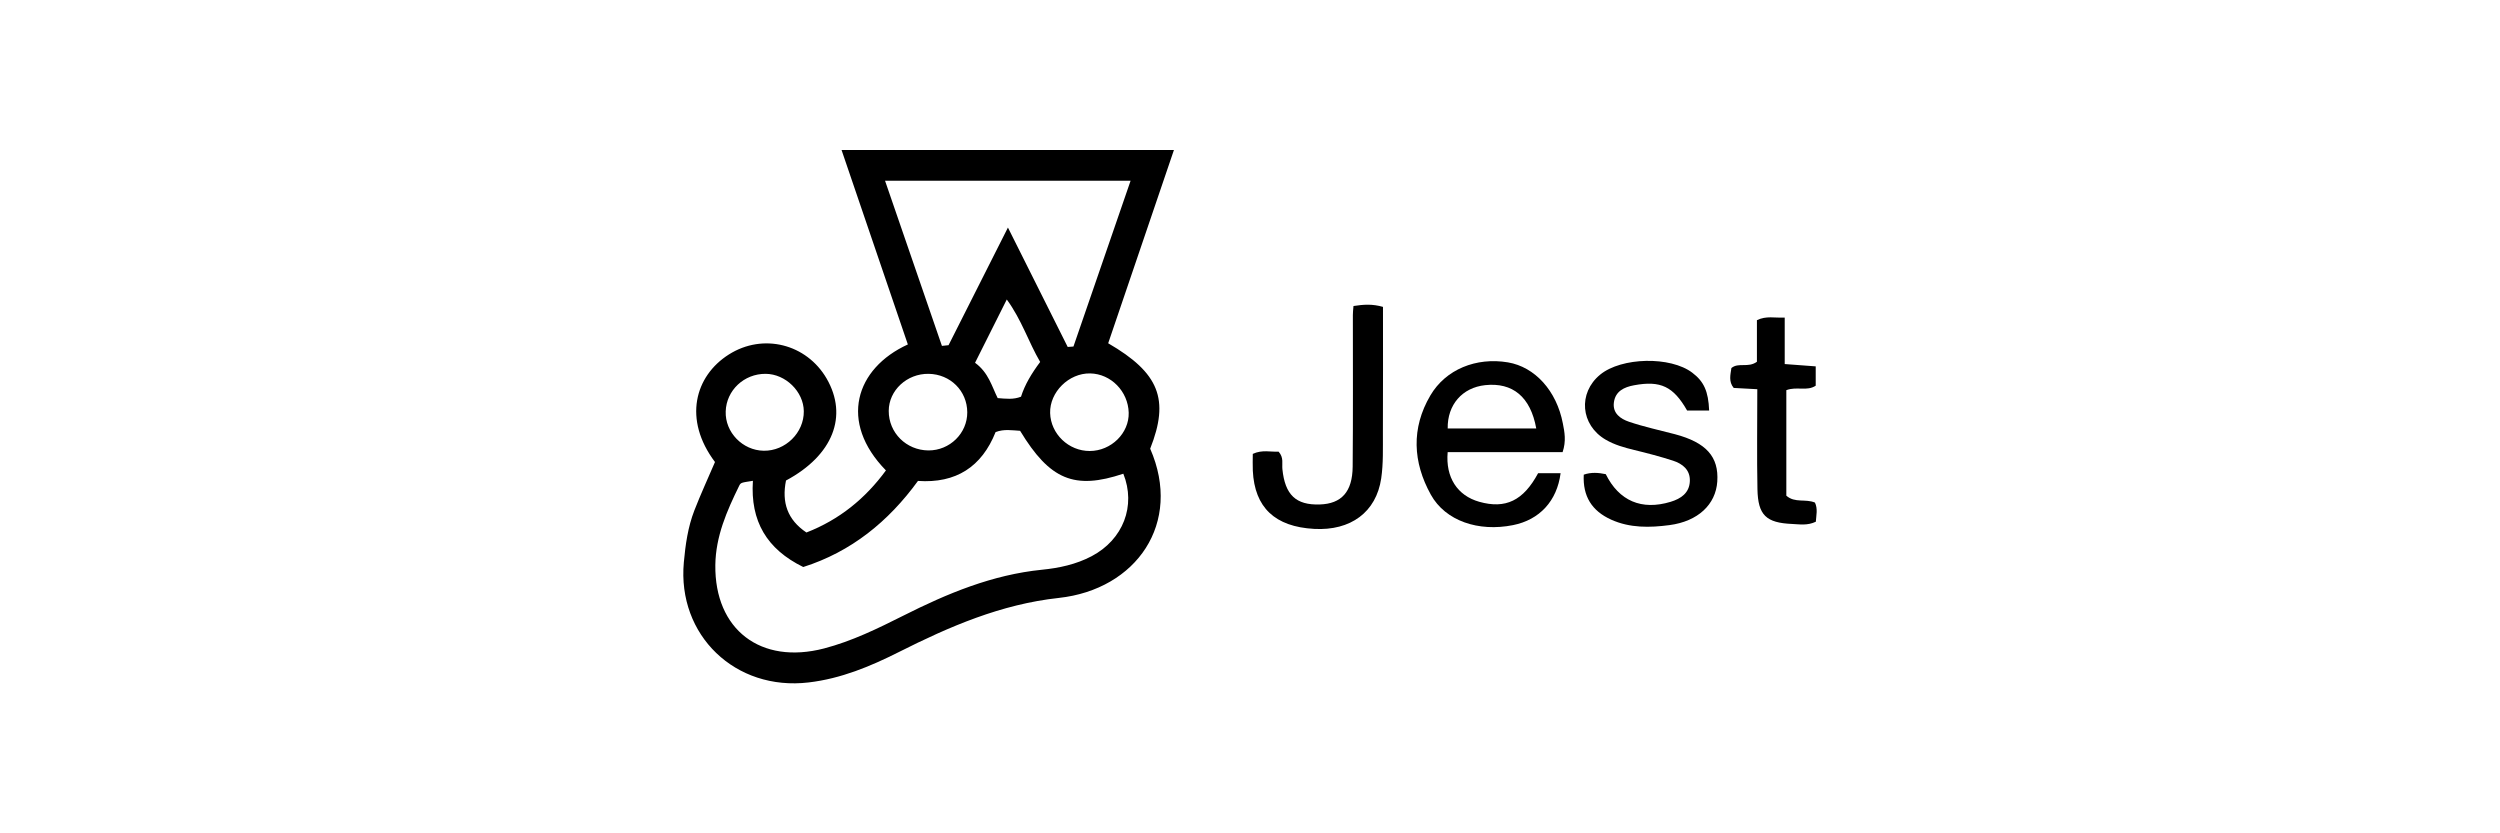 <svg width="150" height="50" viewBox="0 0 150 50" fill="none" xmlns="http://www.w3.org/2000/svg">
<path d="M47.16 28.831C46.895 30.148 47.245 31.184 48.385 31.95C50.362 31.182 51.922 29.911 53.156 28.225C50.309 25.317 51.329 22.102 54.471 20.667C53.156 16.811 51.84 12.949 50.493 9C57.157 9 63.701 9 70.436 9C69.103 12.915 67.796 16.759 66.491 20.596C69.554 22.373 70.183 23.962 69.011 26.921C70.961 31.38 68.187 35.368 63.526 35.876C60.062 36.254 56.97 37.592 53.923 39.127C52.215 39.986 50.459 40.718 48.523 40.946C44.119 41.47 40.63 38.116 41.03 33.741C41.127 32.677 41.274 31.629 41.659 30.633C42.041 29.649 42.485 28.687 42.899 27.721C40.975 25.165 41.689 22.56 43.733 21.268C45.788 19.969 48.396 20.639 49.6 22.717C50.896 24.962 49.98 27.322 47.16 28.831ZM45.174 28.849C44.469 28.961 44.446 28.949 44.345 29.159C43.608 30.663 42.941 32.182 42.92 33.905C42.874 37.774 45.636 39.898 49.444 38.907C51.121 38.469 52.666 37.71 54.199 36.94C56.839 35.609 59.535 34.484 62.527 34.183C63.549 34.081 64.566 33.864 65.499 33.372C67.388 32.376 68.171 30.351 67.4 28.423C64.467 29.405 62.992 28.794 61.206 25.848C60.729 25.821 60.239 25.73 59.735 25.926C58.906 28.006 57.362 29.013 55.078 28.856C53.299 31.303 51.064 33.11 48.194 34.021C46.007 32.948 45.015 31.273 45.174 28.849ZM60.476 13.653C61.744 16.185 62.902 18.5 64.062 20.817C64.177 20.808 64.292 20.799 64.407 20.792C65.542 17.497 66.679 14.2 67.835 10.846C62.872 10.846 58.052 10.846 53.103 10.846C54.257 14.198 55.387 17.477 56.515 20.753C56.648 20.74 56.779 20.726 56.913 20.712C58.064 18.429 59.219 16.144 60.476 13.653ZM65.386 27.06C66.672 27.056 67.754 25.989 67.722 24.761C67.688 23.481 66.656 22.428 65.411 22.405C64.131 22.38 62.974 23.526 63.008 24.784C63.043 26.035 64.118 27.065 65.386 27.06ZM55.704 27.026C56.984 27.035 58.043 25.996 58.036 24.738C58.029 23.453 57.023 22.451 55.718 22.43C54.418 22.41 53.327 23.421 53.324 24.654C53.32 25.967 54.374 27.015 55.704 27.026ZM45.823 27.044C47.126 27.065 48.242 25.964 48.228 24.675C48.217 23.497 47.135 22.437 45.938 22.43C44.644 22.421 43.581 23.419 43.542 24.686C43.5 25.937 44.554 27.026 45.823 27.044ZM58.503 21.767C59.314 22.355 59.514 23.194 59.861 23.886C60.377 23.925 60.794 23.984 61.261 23.802C61.489 23.082 61.894 22.405 62.41 21.717C61.71 20.523 61.305 19.197 60.407 17.969C59.744 19.293 59.153 20.471 58.503 21.767Z" fill="currentColor"/>
<path d="M93.756 27.129C91.427 27.129 89.141 27.129 86.86 27.129C86.726 28.644 87.44 29.735 88.754 30.107C90.333 30.553 91.401 30.041 92.287 28.391C92.73 28.391 93.181 28.391 93.636 28.391C93.42 30.061 92.375 31.189 90.78 31.508C88.713 31.923 86.726 31.26 85.849 29.678C84.772 27.735 84.664 25.695 85.822 23.727C86.743 22.161 88.572 21.423 90.476 21.742C92.094 22.016 93.397 23.444 93.772 25.411C93.871 25.921 93.982 26.452 93.756 27.129ZM92.175 25.707C91.832 23.804 90.754 22.934 89.109 23.109C87.735 23.257 86.837 24.287 86.862 25.707C88.607 25.707 90.349 25.707 92.175 25.707Z" fill="currentColor"/>
<path d="M102.549 24.634C102.05 24.634 101.635 24.634 101.228 24.634C100.404 23.189 99.637 22.82 98.044 23.116C97.451 23.226 96.926 23.467 96.834 24.142C96.744 24.8 97.234 25.133 97.736 25.304C98.638 25.611 99.575 25.809 100.498 26.053C102.374 26.552 103.136 27.404 103.037 28.892C102.945 30.269 101.882 31.28 100.171 31.506C98.993 31.663 97.798 31.688 96.673 31.18C95.499 30.649 94.962 29.767 95.025 28.48C95.464 28.325 95.911 28.359 96.346 28.45C97.14 30.054 98.496 30.638 100.238 30.109C100.855 29.922 101.368 29.578 101.391 28.86C101.412 28.186 100.952 27.826 100.376 27.639C99.614 27.393 98.839 27.19 98.058 27.001C97.46 26.855 96.875 26.694 96.341 26.381C94.831 25.502 94.668 23.581 96.01 22.478C97.29 21.428 100.231 21.366 101.539 22.364C102.231 22.888 102.503 23.474 102.549 24.634Z" fill="currentColor"/>
<path d="M81.209 18.361C81.819 18.267 82.339 18.229 82.979 18.413C82.979 20.924 82.986 23.453 82.974 25.98C82.97 26.887 83.004 27.808 82.873 28.701C82.572 30.735 81.038 31.852 78.854 31.734C76.497 31.606 75.275 30.451 75.169 28.243C75.153 27.908 75.167 27.568 75.167 27.233C75.731 26.969 76.255 27.126 76.716 27.099C77.04 27.461 76.909 27.824 76.944 28.149C77.1 29.69 77.754 30.316 79.19 30.268C80.488 30.225 81.147 29.514 81.16 27.994C81.188 24.964 81.17 21.933 81.172 18.903C81.17 18.753 81.19 18.605 81.209 18.361Z" fill="currentColor"/>
<path d="M105.438 23.353C104.855 23.321 104.439 23.299 104.022 23.276C103.709 22.898 103.826 22.487 103.884 22.082C104.312 21.726 104.883 22.093 105.415 21.706C105.415 20.929 105.415 20.07 105.415 19.211C105.981 18.935 106.464 19.085 107.083 19.054C107.083 20.013 107.083 20.904 107.083 21.843C107.781 21.895 108.343 21.936 108.943 21.982C108.943 22.387 108.943 22.759 108.943 23.141C108.419 23.492 107.809 23.171 107.18 23.41C107.18 25.502 107.18 27.632 107.18 29.74C107.691 30.198 108.331 29.913 108.897 30.155C109.077 30.533 108.973 30.927 108.95 31.303C108.448 31.545 107.981 31.458 107.532 31.438C105.965 31.372 105.479 30.909 105.447 29.357C105.408 27.393 105.438 25.427 105.438 23.353Z" fill="currentColor"/>
</svg>

